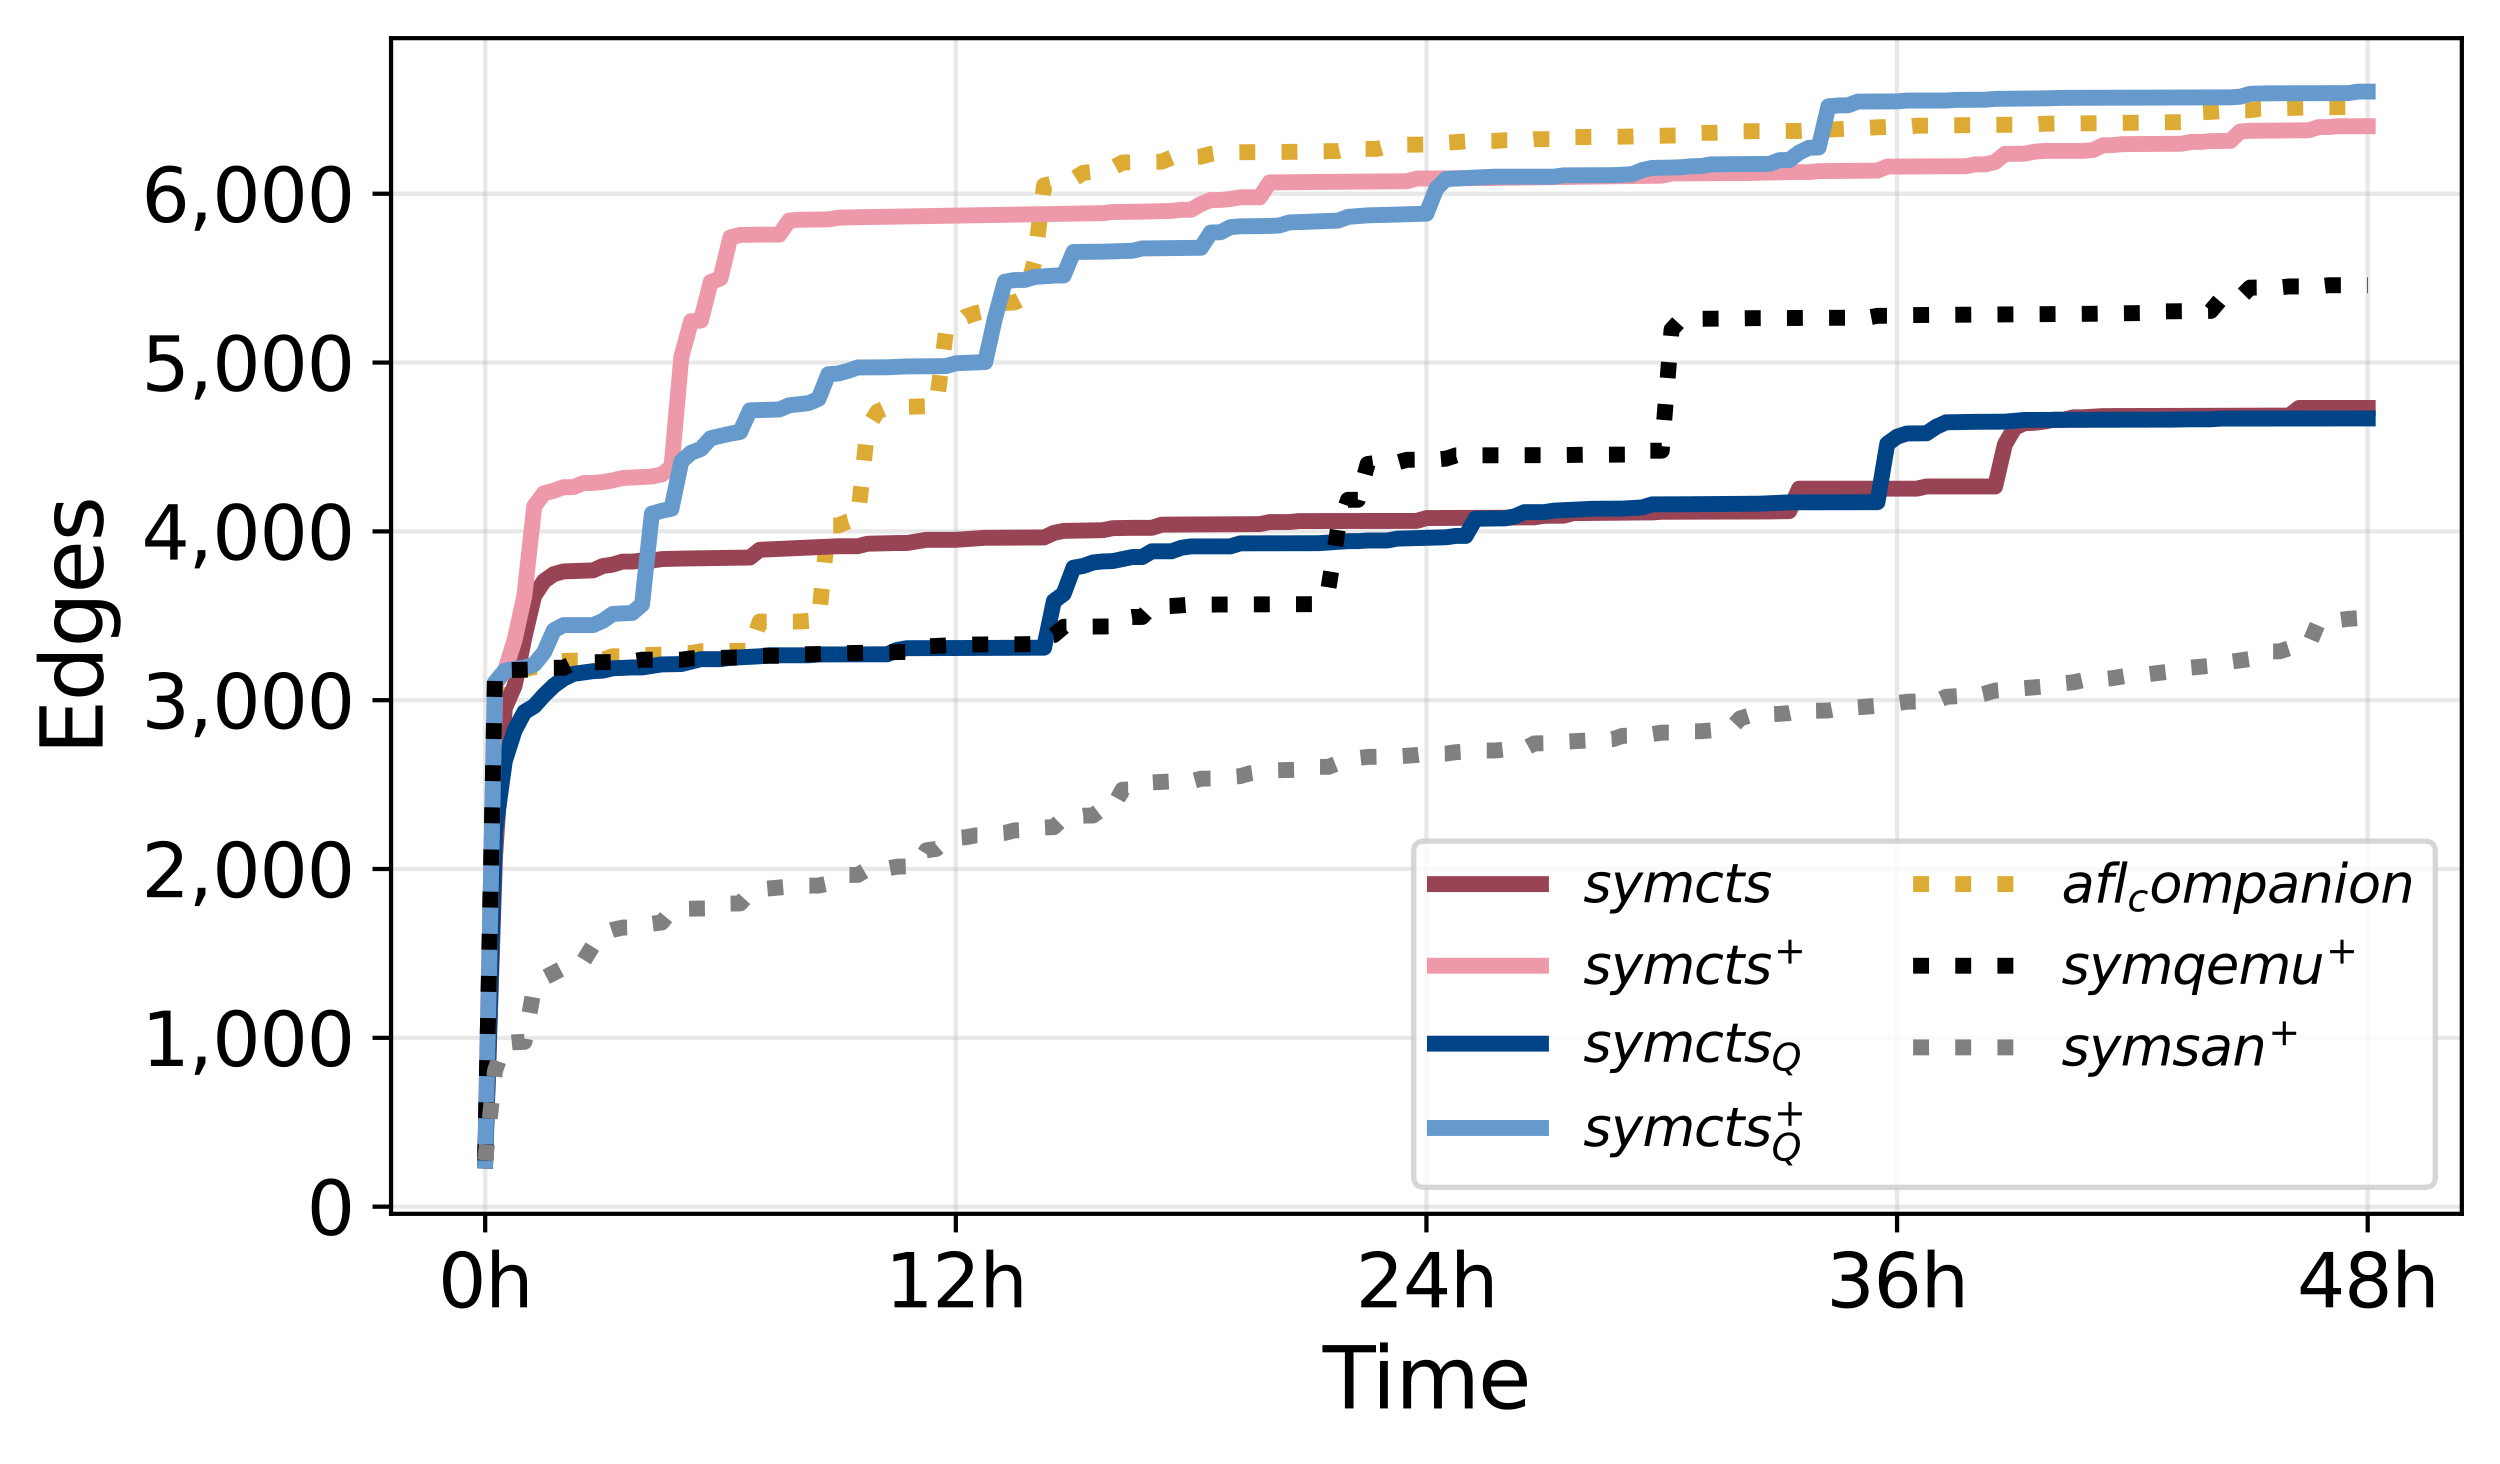 <?xml version="1.0" encoding="utf-8" standalone="no"?>
<!DOCTYPE svg PUBLIC "-//W3C//DTD SVG 1.1//EN"
  "http://www.w3.org/Graphics/SVG/1.1/DTD/svg11.dtd">
<svg xmlns:xlink="http://www.w3.org/1999/xlink" width="471.564pt" height="276.194pt" viewBox="0 0 471.564 276.194" xmlns="http://www.w3.org/2000/svg" version="1.1">
 <defs>
  <style type="text/css">*{stroke-linejoin: round; stroke-linecap: butt}</style>
 </defs>
 <g id="figure_1">
  <g id="patch_1">
   <path d="M 0 276.194 
L 471.564 276.194 
L 471.564 0 
L 0 0 
z
" style="fill: #ffffff"/>
  </g>
  <g id="axes_1">
   <g id="patch_2">
    <path d="M 73.764 228.96 
L 464.364 228.96 
L 464.364 7.2 
L 73.764 7.2 
z
" style="fill: #ffffff"/>
   </g>
   <g id="matplotlib.axis_1">
    <g id="xtick_1">
     <g id="line2d_1">
      <path d="M 91.519 228.96 
L 91.519 7.2 
" clip-path="url(#p9f778a4963)" style="fill: none; stroke: #b0b0b0; stroke-opacity: 0.3; stroke-width: 0.8; stroke-linecap: square"/>
     </g>
     <g id="line2d_2">
      <defs>
       <path id="ma7016dbc44" d="M 0 0 
L 0 3.5 
" style="stroke: #000000; stroke-width: 0.8"/>
      </defs>
      <g>
       <use xlink:href="#ma7016dbc44" x="91.519" y="228.96" style="stroke: #000000; stroke-width: 0.8"/>
      </g>
     </g>
     <g id="text_1">
      <!-- 0h -->
      <g transform="translate(82.629 246.598) scale(0.14 -0.14)">
       <defs>
        <path id="DejaVuSans-30" d="M 2034 4250 
Q 1547 4250 1301 3770 
Q 1056 3291 1056 2328 
Q 1056 1369 1301 889 
Q 1547 409 2034 409 
Q 2525 409 2770 889 
Q 3016 1369 3016 2328 
Q 3016 3291 2770 3770 
Q 2525 4250 2034 4250 
z
M 2034 4750 
Q 2819 4750 3233 4129 
Q 3647 3509 3647 2328 
Q 3647 1150 3233 529 
Q 2819 -91 2034 -91 
Q 1250 -91 836 529 
Q 422 1150 422 2328 
Q 422 3509 836 4129 
Q 1250 4750 2034 4750 
z
" transform="scale(0.016)"/>
        <path id="DejaVuSans-68" d="M 3513 2113 
L 3513 0 
L 2938 0 
L 2938 2094 
Q 2938 2591 2744 2837 
Q 2550 3084 2163 3084 
Q 1697 3084 1428 2787 
Q 1159 2491 1159 1978 
L 1159 0 
L 581 0 
L 581 4863 
L 1159 4863 
L 1159 2956 
Q 1366 3272 1645 3428 
Q 1925 3584 2291 3584 
Q 2894 3584 3203 3211 
Q 3513 2838 3513 2113 
z
" transform="scale(0.016)"/>
       </defs>
       <use xlink:href="#DejaVuSans-30"/>
       <use xlink:href="#DejaVuSans-68" x="63.623"/>
      </g>
     </g>
    </g>
    <g id="xtick_2">
     <g id="line2d_3">
      <path d="M 180.292 228.96 
L 180.292 7.2 
" clip-path="url(#p9f778a4963)" style="fill: none; stroke: #b0b0b0; stroke-opacity: 0.3; stroke-width: 0.8; stroke-linecap: square"/>
     </g>
     <g id="line2d_4">
      <g>
       <use xlink:href="#ma7016dbc44" x="180.292" y="228.96" style="stroke: #000000; stroke-width: 0.8"/>
      </g>
     </g>
     <g id="text_2">
      <!-- 12h -->
      <g transform="translate(166.948 246.598) scale(0.14 -0.14)">
       <defs>
        <path id="DejaVuSans-31" d="M 794 531 
L 1825 531 
L 1825 4091 
L 703 3866 
L 703 4441 
L 1819 4666 
L 2450 4666 
L 2450 531 
L 3481 531 
L 3481 0 
L 794 0 
L 794 531 
z
" transform="scale(0.016)"/>
        <path id="DejaVuSans-32" d="M 1228 531 
L 3431 531 
L 3431 0 
L 469 0 
L 469 531 
Q 828 903 1448 1529 
Q 2069 2156 2228 2338 
Q 2531 2678 2651 2914 
Q 2772 3150 2772 3378 
Q 2772 3750 2511 3984 
Q 2250 4219 1831 4219 
Q 1534 4219 1204 4116 
Q 875 4013 500 3803 
L 500 4441 
Q 881 4594 1212 4672 
Q 1544 4750 1819 4750 
Q 2544 4750 2975 4387 
Q 3406 4025 3406 3419 
Q 3406 3131 3298 2873 
Q 3191 2616 2906 2266 
Q 2828 2175 2409 1742 
Q 1991 1309 1228 531 
z
" transform="scale(0.016)"/>
       </defs>
       <use xlink:href="#DejaVuSans-31"/>
       <use xlink:href="#DejaVuSans-32" x="63.623"/>
       <use xlink:href="#DejaVuSans-68" x="127.246"/>
      </g>
     </g>
    </g>
    <g id="xtick_3">
     <g id="line2d_5">
      <path d="M 269.064 228.96 
L 269.064 7.2 
" clip-path="url(#p9f778a4963)" style="fill: none; stroke: #b0b0b0; stroke-opacity: 0.3; stroke-width: 0.8; stroke-linecap: square"/>
     </g>
     <g id="line2d_6">
      <g>
       <use xlink:href="#ma7016dbc44" x="269.064" y="228.96" style="stroke: #000000; stroke-width: 0.8"/>
      </g>
     </g>
     <g id="text_3">
      <!-- 24h -->
      <g transform="translate(255.721 246.598) scale(0.14 -0.14)">
       <defs>
        <path id="DejaVuSans-34" d="M 2419 4116 
L 825 1625 
L 2419 1625 
L 2419 4116 
z
M 2253 4666 
L 3047 4666 
L 3047 1625 
L 3713 1625 
L 3713 1100 
L 3047 1100 
L 3047 0 
L 2419 0 
L 2419 1100 
L 313 1100 
L 313 1709 
L 2253 4666 
z
" transform="scale(0.016)"/>
       </defs>
       <use xlink:href="#DejaVuSans-32"/>
       <use xlink:href="#DejaVuSans-34" x="63.623"/>
       <use xlink:href="#DejaVuSans-68" x="127.246"/>
      </g>
     </g>
    </g>
    <g id="xtick_4">
     <g id="line2d_7">
      <path d="M 357.837 228.96 
L 357.837 7.2 
" clip-path="url(#p9f778a4963)" style="fill: none; stroke: #b0b0b0; stroke-opacity: 0.3; stroke-width: 0.8; stroke-linecap: square"/>
     </g>
     <g id="line2d_8">
      <g>
       <use xlink:href="#ma7016dbc44" x="357.837" y="228.96" style="stroke: #000000; stroke-width: 0.8"/>
      </g>
     </g>
     <g id="text_4">
      <!-- 36h -->
      <g transform="translate(344.493 246.598) scale(0.14 -0.14)">
       <defs>
        <path id="DejaVuSans-33" d="M 2597 2516 
Q 3050 2419 3304 2112 
Q 3559 1806 3559 1356 
Q 3559 666 3084 287 
Q 2609 -91 1734 -91 
Q 1441 -91 1130 -33 
Q 819 25 488 141 
L 488 750 
Q 750 597 1062 519 
Q 1375 441 1716 441 
Q 2309 441 2620 675 
Q 2931 909 2931 1356 
Q 2931 1769 2642 2001 
Q 2353 2234 1838 2234 
L 1294 2234 
L 1294 2753 
L 1863 2753 
Q 2328 2753 2575 2939 
Q 2822 3125 2822 3475 
Q 2822 3834 2567 4026 
Q 2313 4219 1838 4219 
Q 1578 4219 1281 4162 
Q 984 4106 628 3988 
L 628 4550 
Q 988 4650 1302 4700 
Q 1616 4750 1894 4750 
Q 2613 4750 3031 4423 
Q 3450 4097 3450 3541 
Q 3450 3153 3228 2886 
Q 3006 2619 2597 2516 
z
" transform="scale(0.016)"/>
        <path id="DejaVuSans-36" d="M 2113 2584 
Q 1688 2584 1439 2293 
Q 1191 2003 1191 1497 
Q 1191 994 1439 701 
Q 1688 409 2113 409 
Q 2538 409 2786 701 
Q 3034 994 3034 1497 
Q 3034 2003 2786 2293 
Q 2538 2584 2113 2584 
z
M 3366 4563 
L 3366 3988 
Q 3128 4100 2886 4159 
Q 2644 4219 2406 4219 
Q 1781 4219 1451 3797 
Q 1122 3375 1075 2522 
Q 1259 2794 1537 2939 
Q 1816 3084 2150 3084 
Q 2853 3084 3261 2657 
Q 3669 2231 3669 1497 
Q 3669 778 3244 343 
Q 2819 -91 2113 -91 
Q 1303 -91 875 529 
Q 447 1150 447 2328 
Q 447 3434 972 4092 
Q 1497 4750 2381 4750 
Q 2619 4750 2861 4703 
Q 3103 4656 3366 4563 
z
" transform="scale(0.016)"/>
       </defs>
       <use xlink:href="#DejaVuSans-33"/>
       <use xlink:href="#DejaVuSans-36" x="63.623"/>
       <use xlink:href="#DejaVuSans-68" x="127.246"/>
      </g>
     </g>
    </g>
    <g id="xtick_5">
     <g id="line2d_9">
      <path d="M 446.61 228.96 
L 446.61 7.2 
" clip-path="url(#p9f778a4963)" style="fill: none; stroke: #b0b0b0; stroke-opacity: 0.3; stroke-width: 0.8; stroke-linecap: square"/>
     </g>
     <g id="line2d_10">
      <g>
       <use xlink:href="#ma7016dbc44" x="446.61" y="228.96" style="stroke: #000000; stroke-width: 0.8"/>
      </g>
     </g>
     <g id="text_5">
      <!-- 48h -->
      <g transform="translate(433.266 246.598) scale(0.14 -0.14)">
       <defs>
        <path id="DejaVuSans-38" d="M 2034 2216 
Q 1584 2216 1326 1975 
Q 1069 1734 1069 1313 
Q 1069 891 1326 650 
Q 1584 409 2034 409 
Q 2484 409 2743 651 
Q 3003 894 3003 1313 
Q 3003 1734 2745 1975 
Q 2488 2216 2034 2216 
z
M 1403 2484 
Q 997 2584 770 2862 
Q 544 3141 544 3541 
Q 544 4100 942 4425 
Q 1341 4750 2034 4750 
Q 2731 4750 3128 4425 
Q 3525 4100 3525 3541 
Q 3525 3141 3298 2862 
Q 3072 2584 2669 2484 
Q 3125 2378 3379 2068 
Q 3634 1759 3634 1313 
Q 3634 634 3220 271 
Q 2806 -91 2034 -91 
Q 1263 -91 848 271 
Q 434 634 434 1313 
Q 434 1759 690 2068 
Q 947 2378 1403 2484 
z
M 1172 3481 
Q 1172 3119 1398 2916 
Q 1625 2713 2034 2713 
Q 2441 2713 2670 2916 
Q 2900 3119 2900 3481 
Q 2900 3844 2670 4047 
Q 2441 4250 2034 4250 
Q 1625 4250 1398 4047 
Q 1172 3844 1172 3481 
z
" transform="scale(0.016)"/>
       </defs>
       <use xlink:href="#DejaVuSans-34"/>
       <use xlink:href="#DejaVuSans-38" x="63.623"/>
       <use xlink:href="#DejaVuSans-68" x="127.246"/>
      </g>
     </g>
    </g>
    <g id="text_6">
     <!-- Time -->
     <g transform="translate(249.491 265.667) scale(0.16 -0.16)">
      <defs>
       <path id="DejaVuSans-54" d="M -19 4666 
L 3928 4666 
L 3928 4134 
L 2272 4134 
L 2272 0 
L 1638 0 
L 1638 4134 
L -19 4134 
L -19 4666 
z
" transform="scale(0.016)"/>
       <path id="DejaVuSans-69" d="M 603 3500 
L 1178 3500 
L 1178 0 
L 603 0 
L 603 3500 
z
M 603 4863 
L 1178 4863 
L 1178 4134 
L 603 4134 
L 603 4863 
z
" transform="scale(0.016)"/>
       <path id="DejaVuSans-6d" d="M 3328 2828 
Q 3544 3216 3844 3400 
Q 4144 3584 4550 3584 
Q 5097 3584 5394 3201 
Q 5691 2819 5691 2113 
L 5691 0 
L 5113 0 
L 5113 2094 
Q 5113 2597 4934 2840 
Q 4756 3084 4391 3084 
Q 3944 3084 3684 2787 
Q 3425 2491 3425 1978 
L 3425 0 
L 2847 0 
L 2847 2094 
Q 2847 2600 2669 2842 
Q 2491 3084 2119 3084 
Q 1678 3084 1418 2786 
Q 1159 2488 1159 1978 
L 1159 0 
L 581 0 
L 581 3500 
L 1159 3500 
L 1159 2956 
Q 1356 3278 1631 3431 
Q 1906 3584 2284 3584 
Q 2666 3584 2933 3390 
Q 3200 3197 3328 2828 
z
" transform="scale(0.016)"/>
       <path id="DejaVuSans-65" d="M 3597 1894 
L 3597 1613 
L 953 1613 
Q 991 1019 1311 708 
Q 1631 397 2203 397 
Q 2534 397 2845 478 
Q 3156 559 3463 722 
L 3463 178 
Q 3153 47 2828 -22 
Q 2503 -91 2169 -91 
Q 1331 -91 842 396 
Q 353 884 353 1716 
Q 353 2575 817 3079 
Q 1281 3584 2069 3584 
Q 2775 3584 3186 3129 
Q 3597 2675 3597 1894 
z
M 3022 2063 
Q 3016 2534 2758 2815 
Q 2500 3097 2075 3097 
Q 1594 3097 1305 2825 
Q 1016 2553 972 2059 
L 3022 2063 
z
" transform="scale(0.016)"/>
      </defs>
      <use xlink:href="#DejaVuSans-54"/>
      <use xlink:href="#DejaVuSans-69" x="57.959"/>
      <use xlink:href="#DejaVuSans-6d" x="85.742"/>
      <use xlink:href="#DejaVuSans-65" x="183.154"/>
     </g>
    </g>
   </g>
   <g id="matplotlib.axis_2">
    <g id="ytick_1">
     <g id="line2d_11">
      <path d="M 73.764 227.605 
L 464.364 227.605 
" clip-path="url(#p9f778a4963)" style="fill: none; stroke: #b0b0b0; stroke-opacity: 0.3; stroke-width: 0.8; stroke-linecap: square"/>
     </g>
     <g id="line2d_12">
      <defs>
       <path id="mb69d804f7c" d="M 0 0 
L -3.5 0 
" style="stroke: #000000; stroke-width: 0.8"/>
      </defs>
      <g>
       <use xlink:href="#mb69d804f7c" x="73.764" y="227.605" style="stroke: #000000; stroke-width: 0.8"/>
      </g>
     </g>
     <g id="text_7">
      <!-- 0 -->
      <g transform="translate(57.857 232.924) scale(0.14 -0.14)">
       <use xlink:href="#DejaVuSans-30"/>
      </g>
     </g>
    </g>
    <g id="ytick_2">
     <g id="line2d_13">
      <path d="M 73.764 195.762 
L 464.364 195.762 
" clip-path="url(#p9f778a4963)" style="fill: none; stroke: #b0b0b0; stroke-opacity: 0.3; stroke-width: 0.8; stroke-linecap: square"/>
     </g>
     <g id="line2d_14">
      <g>
       <use xlink:href="#mb69d804f7c" x="73.764" y="195.762" style="stroke: #000000; stroke-width: 0.8"/>
      </g>
     </g>
     <g id="text_8">
      <!-- 1,000 -->
      <g transform="translate(26.685 201.081) scale(0.14 -0.14)">
       <defs>
        <path id="DejaVuSans-2c" d="M 750 794 
L 1409 794 
L 1409 256 
L 897 -744 
L 494 -744 
L 750 256 
L 750 794 
z
" transform="scale(0.016)"/>
       </defs>
       <use xlink:href="#DejaVuSans-31"/>
       <use xlink:href="#DejaVuSans-2c" x="63.623"/>
       <use xlink:href="#DejaVuSans-30" x="95.41"/>
       <use xlink:href="#DejaVuSans-30" x="159.033"/>
       <use xlink:href="#DejaVuSans-30" x="222.656"/>
      </g>
     </g>
    </g>
    <g id="ytick_3">
     <g id="line2d_15">
      <path d="M 73.764 163.918 
L 464.364 163.918 
" clip-path="url(#p9f778a4963)" style="fill: none; stroke: #b0b0b0; stroke-opacity: 0.3; stroke-width: 0.8; stroke-linecap: square"/>
     </g>
     <g id="line2d_16">
      <g>
       <use xlink:href="#mb69d804f7c" x="73.764" y="163.918" style="stroke: #000000; stroke-width: 0.8"/>
      </g>
     </g>
     <g id="text_9">
      <!-- 2,000 -->
      <g transform="translate(26.685 169.237) scale(0.14 -0.14)">
       <use xlink:href="#DejaVuSans-32"/>
       <use xlink:href="#DejaVuSans-2c" x="63.623"/>
       <use xlink:href="#DejaVuSans-30" x="95.41"/>
       <use xlink:href="#DejaVuSans-30" x="159.033"/>
       <use xlink:href="#DejaVuSans-30" x="222.656"/>
      </g>
     </g>
    </g>
    <g id="ytick_4">
     <g id="line2d_17">
      <path d="M 73.764 132.075 
L 464.364 132.075 
" clip-path="url(#p9f778a4963)" style="fill: none; stroke: #b0b0b0; stroke-opacity: 0.3; stroke-width: 0.8; stroke-linecap: square"/>
     </g>
     <g id="line2d_18">
      <g>
       <use xlink:href="#mb69d804f7c" x="73.764" y="132.075" style="stroke: #000000; stroke-width: 0.8"/>
      </g>
     </g>
     <g id="text_10">
      <!-- 3,000 -->
      <g transform="translate(26.685 137.394) scale(0.14 -0.14)">
       <use xlink:href="#DejaVuSans-33"/>
       <use xlink:href="#DejaVuSans-2c" x="63.623"/>
       <use xlink:href="#DejaVuSans-30" x="95.41"/>
       <use xlink:href="#DejaVuSans-30" x="159.033"/>
       <use xlink:href="#DejaVuSans-30" x="222.656"/>
      </g>
     </g>
    </g>
    <g id="ytick_5">
     <g id="line2d_19">
      <path d="M 73.764 100.232 
L 464.364 100.232 
" clip-path="url(#p9f778a4963)" style="fill: none; stroke: #b0b0b0; stroke-opacity: 0.3; stroke-width: 0.8; stroke-linecap: square"/>
     </g>
     <g id="line2d_20">
      <g>
       <use xlink:href="#mb69d804f7c" x="73.764" y="100.232" style="stroke: #000000; stroke-width: 0.8"/>
      </g>
     </g>
     <g id="text_11">
      <!-- 4,000 -->
      <g transform="translate(26.685 105.551) scale(0.14 -0.14)">
       <use xlink:href="#DejaVuSans-34"/>
       <use xlink:href="#DejaVuSans-2c" x="63.623"/>
       <use xlink:href="#DejaVuSans-30" x="95.41"/>
       <use xlink:href="#DejaVuSans-30" x="159.033"/>
       <use xlink:href="#DejaVuSans-30" x="222.656"/>
      </g>
     </g>
    </g>
    <g id="ytick_6">
     <g id="line2d_21">
      <path d="M 73.764 68.389 
L 464.364 68.389 
" clip-path="url(#p9f778a4963)" style="fill: none; stroke: #b0b0b0; stroke-opacity: 0.3; stroke-width: 0.8; stroke-linecap: square"/>
     </g>
     <g id="line2d_22">
      <g>
       <use xlink:href="#mb69d804f7c" x="73.764" y="68.389" style="stroke: #000000; stroke-width: 0.8"/>
      </g>
     </g>
     <g id="text_12">
      <!-- 5,000 -->
      <g transform="translate(26.685 73.707) scale(0.14 -0.14)">
       <defs>
        <path id="DejaVuSans-35" d="M 691 4666 
L 3169 4666 
L 3169 4134 
L 1269 4134 
L 1269 2991 
Q 1406 3038 1543 3061 
Q 1681 3084 1819 3084 
Q 2600 3084 3056 2656 
Q 3513 2228 3513 1497 
Q 3513 744 3044 326 
Q 2575 -91 1722 -91 
Q 1428 -91 1123 -41 
Q 819 9 494 109 
L 494 744 
Q 775 591 1075 516 
Q 1375 441 1709 441 
Q 2250 441 2565 725 
Q 2881 1009 2881 1497 
Q 2881 1984 2565 2268 
Q 2250 2553 1709 2553 
Q 1456 2553 1204 2497 
Q 953 2441 691 2322 
L 691 4666 
z
" transform="scale(0.016)"/>
       </defs>
       <use xlink:href="#DejaVuSans-35"/>
       <use xlink:href="#DejaVuSans-2c" x="63.623"/>
       <use xlink:href="#DejaVuSans-30" x="95.41"/>
       <use xlink:href="#DejaVuSans-30" x="159.033"/>
       <use xlink:href="#DejaVuSans-30" x="222.656"/>
      </g>
     </g>
    </g>
    <g id="ytick_7">
     <g id="line2d_23">
      <path d="M 73.764 36.545 
L 464.364 36.545 
" clip-path="url(#p9f778a4963)" style="fill: none; stroke: #b0b0b0; stroke-opacity: 0.3; stroke-width: 0.8; stroke-linecap: square"/>
     </g>
     <g id="line2d_24">
      <g>
       <use xlink:href="#mb69d804f7c" x="73.764" y="36.545" style="stroke: #000000; stroke-width: 0.8"/>
      </g>
     </g>
     <g id="text_13">
      <!-- 6,000 -->
      <g transform="translate(26.685 41.864) scale(0.14 -0.14)">
       <use xlink:href="#DejaVuSans-36"/>
       <use xlink:href="#DejaVuSans-2c" x="63.623"/>
       <use xlink:href="#DejaVuSans-30" x="95.41"/>
       <use xlink:href="#DejaVuSans-30" x="159.033"/>
       <use xlink:href="#DejaVuSans-30" x="222.656"/>
      </g>
     </g>
    </g>
    <g id="text_14">
     <!-- Edges -->
     <g transform="translate(19.358 142.382) rotate(-90) scale(0.16 -0.16)">
      <defs>
       <path id="DejaVuSans-45" d="M 628 4666 
L 3578 4666 
L 3578 4134 
L 1259 4134 
L 1259 2753 
L 3481 2753 
L 3481 2222 
L 1259 2222 
L 1259 531 
L 3634 531 
L 3634 0 
L 628 0 
L 628 4666 
z
" transform="scale(0.016)"/>
       <path id="DejaVuSans-64" d="M 2906 2969 
L 2906 4863 
L 3481 4863 
L 3481 0 
L 2906 0 
L 2906 525 
Q 2725 213 2448 61 
Q 2172 -91 1784 -91 
Q 1150 -91 751 415 
Q 353 922 353 1747 
Q 353 2572 751 3078 
Q 1150 3584 1784 3584 
Q 2172 3584 2448 3432 
Q 2725 3281 2906 2969 
z
M 947 1747 
Q 947 1113 1208 752 
Q 1469 391 1925 391 
Q 2381 391 2643 752 
Q 2906 1113 2906 1747 
Q 2906 2381 2643 2742 
Q 2381 3103 1925 3103 
Q 1469 3103 1208 2742 
Q 947 2381 947 1747 
z
" transform="scale(0.016)"/>
       <path id="DejaVuSans-67" d="M 2906 1791 
Q 2906 2416 2648 2759 
Q 2391 3103 1925 3103 
Q 1463 3103 1205 2759 
Q 947 2416 947 1791 
Q 947 1169 1205 825 
Q 1463 481 1925 481 
Q 2391 481 2648 825 
Q 2906 1169 2906 1791 
z
M 3481 434 
Q 3481 -459 3084 -895 
Q 2688 -1331 1869 -1331 
Q 1566 -1331 1297 -1286 
Q 1028 -1241 775 -1147 
L 775 -588 
Q 1028 -725 1275 -790 
Q 1522 -856 1778 -856 
Q 2344 -856 2625 -561 
Q 2906 -266 2906 331 
L 2906 616 
Q 2728 306 2450 153 
Q 2172 0 1784 0 
Q 1141 0 747 490 
Q 353 981 353 1791 
Q 353 2603 747 3093 
Q 1141 3584 1784 3584 
Q 2172 3584 2450 3431 
Q 2728 3278 2906 2969 
L 2906 3500 
L 3481 3500 
L 3481 434 
z
" transform="scale(0.016)"/>
       <path id="DejaVuSans-73" d="M 2834 3397 
L 2834 2853 
Q 2591 2978 2328 3040 
Q 2066 3103 1784 3103 
Q 1356 3103 1142 2972 
Q 928 2841 928 2578 
Q 928 2378 1081 2264 
Q 1234 2150 1697 2047 
L 1894 2003 
Q 2506 1872 2764 1633 
Q 3022 1394 3022 966 
Q 3022 478 2636 193 
Q 2250 -91 1575 -91 
Q 1294 -91 989 -36 
Q 684 19 347 128 
L 347 722 
Q 666 556 975 473 
Q 1284 391 1588 391 
Q 1994 391 2212 530 
Q 2431 669 2431 922 
Q 2431 1156 2273 1281 
Q 2116 1406 1581 1522 
L 1381 1569 
Q 847 1681 609 1914 
Q 372 2147 372 2553 
Q 372 3047 722 3315 
Q 1072 3584 1716 3584 
Q 2034 3584 2315 3537 
Q 2597 3491 2834 3397 
z
" transform="scale(0.016)"/>
      </defs>
      <use xlink:href="#DejaVuSans-45"/>
      <use xlink:href="#DejaVuSans-64" x="63.184"/>
      <use xlink:href="#DejaVuSans-67" x="126.66"/>
      <use xlink:href="#DejaVuSans-65" x="190.137"/>
      <use xlink:href="#DejaVuSans-73" x="251.66"/>
     </g>
    </g>
   </g>
   <g id="line2d_25">
    <path d="M 91.519 218.88 
L 93.368 131.12 
L 95.218 130.356 
L 97.067 126.471 
L 98.917 126.28 
L 100.766 125.802 
L 102.616 125.77 
L 104.465 124.719 
L 111.863 124.528 
L 113.712 124.433 
L 115.562 123.796 
L 119.26 123.764 
L 121.11 123.573 
L 124.809 123.477 
L 128.508 123.191 
L 130.357 123.191 
L 132.206 122.841 
L 141.454 122.745 
L 143.303 117.236 
L 150.701 117.236 
L 152.55 117.109 
L 154.4 117.109 
L 156.249 99.117 
L 158.098 99.117 
L 159.948 98.353 
L 161.797 97.844 
L 163.647 80.648 
L 165.496 77.655 
L 167.346 76.827 
L 171.044 76.731 
L 176.593 76.572 
L 178.442 62.498 
L 180.292 61.319 
L 182.141 59.727 
L 183.991 59.09 
L 185.84 58.676 
L 187.689 57.243 
L 191.388 57.052 
L 193.238 56.097 
L 195.087 49.537 
L 196.937 34.985 
L 198.786 34.571 
L 200.635 34.412 
L 202.485 33.743 
L 204.334 32.597 
L 206.184 32.406 
L 208.033 31.769 
L 209.883 31.673 
L 211.732 30.654 
L 219.13 30.495 
L 220.979 29.731 
L 222.829 29.731 
L 226.527 29.54 
L 228.377 29.03 
L 230.226 28.744 
L 243.172 28.648 
L 252.419 28.489 
L 254.269 28.107 
L 259.817 28.075 
L 261.667 27.565 
L 263.516 27.311 
L 270.914 27.247 
L 272.763 26.929 
L 276.462 26.674 
L 282.01 26.578 
L 283.86 26.451 
L 287.559 26.451 
L 289.408 26.26 
L 293.107 26.228 
L 294.956 25.878 
L 306.053 25.782 
L 317.15 25.527 
L 318.999 25.113 
L 324.547 25.018 
L 326.397 25.018 
L 328.246 24.763 
L 339.343 24.699 
L 355.988 23.935 
L 359.687 23.903 
L 361.536 23.712 
L 376.331 23.553 
L 383.729 23.489 
L 385.579 23.33 
L 396.675 23.235 
L 413.32 23.012 
L 415.169 21.197 
L 422.567 20.783 
L 424.417 20.783 
L 426.266 20.528 
L 437.363 20.21 
L 446.61 20.178 
L 446.61 20.178 
" clip-path="url(#p9f778a4963)" style="fill: none; stroke-dasharray: 3,4.95; stroke-dashoffset: 0; stroke: #ddaa33; stroke-width: 3"/>
   </g>
   <g id="line2d_26">
    <path d="M 91.519 218.88 
L 93.368 161.721 
L 95.218 133.604 
L 97.067 129.368 
L 98.917 120.198 
L 100.766 112.364 
L 102.616 109.594 
L 104.465 108.288 
L 106.314 107.779 
L 111.863 107.588 
L 113.712 106.76 
L 115.562 106.505 
L 117.411 105.932 
L 119.26 105.932 
L 121.11 105.741 
L 122.959 105.741 
L 124.809 105.454 
L 128.508 105.359 
L 141.454 105.168 
L 143.303 103.703 
L 158.098 103.034 
L 161.797 103.034 
L 163.647 102.556 
L 169.195 102.429 
L 171.044 102.429 
L 174.743 101.824 
L 180.292 101.824 
L 185.84 101.442 
L 196.937 101.378 
L 198.786 100.518 
L 200.635 100.136 
L 204.334 100.073 
L 208.033 100.009 
L 209.883 99.627 
L 213.581 99.563 
L 217.28 99.563 
L 219.13 98.958 
L 237.624 98.863 
L 239.473 98.48 
L 243.172 98.48 
L 245.022 98.289 
L 267.215 98.258 
L 269.064 97.716 
L 283.86 97.653 
L 287.559 97.589 
L 289.408 97.589 
L 291.258 97.302 
L 294.956 97.27 
L 296.806 96.793 
L 309.752 96.665 
L 311.601 96.665 
L 313.451 96.538 
L 333.794 96.474 
L 337.493 96.411 
L 339.343 92.175 
L 361.536 92.175 
L 363.385 91.762 
L 376.331 91.762 
L 378.181 83.801 
L 380.03 80.68 
L 381.88 79.82 
L 383.729 79.757 
L 385.579 79.534 
L 387.428 79.152 
L 389.277 79.152 
L 391.127 78.706 
L 392.976 78.706 
L 396.675 78.483 
L 431.814 78.387 
L 433.664 76.954 
L 446.61 76.954 
L 446.61 76.954 
" clip-path="url(#p9f778a4963)" style="fill: none; stroke: #994455; stroke-width: 3; stroke-linecap: square"/>
   </g>
   <g id="line2d_27">
    <path d="M 91.519 218.88 
L 93.368 129.114 
L 95.218 126.63 
L 97.067 120.739 
L 98.917 112.332 
L 100.766 95.487 
L 102.616 93.035 
L 104.465 92.558 
L 106.314 91.889 
L 108.164 91.889 
L 110.013 91.125 
L 111.863 91.093 
L 113.712 90.934 
L 115.562 90.615 
L 117.411 90.169 
L 122.959 89.883 
L 124.809 89.501 
L 126.658 88.068 
L 128.508 67.37 
L 130.357 60.587 
L 132.206 60.46 
L 134.056 53.199 
L 135.905 52.499 
L 137.755 44.793 
L 139.604 44.315 
L 143.303 44.251 
L 147.002 44.251 
L 148.851 41.608 
L 150.701 41.449 
L 156.249 41.385 
L 158.098 41.067 
L 161.797 40.971 
L 208.033 40.207 
L 209.883 39.984 
L 215.431 39.921 
L 219.13 39.825 
L 220.979 39.793 
L 222.829 39.57 
L 224.678 39.57 
L 226.527 38.488 
L 228.377 37.723 
L 230.226 37.723 
L 232.076 37.532 
L 233.925 37.214 
L 237.624 37.214 
L 239.473 34.412 
L 252.419 34.284 
L 265.366 34.189 
L 267.215 33.679 
L 280.161 33.584 
L 306.053 33.233 
L 313.451 33.138 
L 315.3 32.724 
L 330.096 32.628 
L 333.794 32.533 
L 337.493 32.469 
L 341.192 32.469 
L 343.042 32.278 
L 354.138 32.183 
L 355.988 31.418 
L 370.783 31.355 
L 372.633 31.004 
L 374.482 31.004 
L 376.331 30.559 
L 378.181 29.03 
L 381.88 28.998 
L 383.729 28.616 
L 385.579 28.457 
L 392.976 28.457 
L 394.826 28.298 
L 396.675 27.406 
L 398.525 27.374 
L 400.374 27.183 
L 411.471 27.12 
L 413.32 26.769 
L 415.169 26.769 
L 417.019 26.61 
L 420.718 26.578 
L 422.567 24.795 
L 424.417 24.668 
L 435.513 24.572 
L 437.363 23.967 
L 439.212 23.967 
L 441.062 23.808 
L 446.61 23.808 
L 446.61 23.808 
" clip-path="url(#p9f778a4963)" style="fill: none; stroke: #ee99aa; stroke-width: 3; stroke-linecap: square"/>
   </g>
   <g id="line2d_28">
    <path d="M 91.519 218.88 
L 93.368 156.913 
L 95.218 143.571 
L 97.067 137.775 
L 98.917 134.304 
L 100.766 133.19 
L 102.616 131.12 
L 104.465 129.337 
L 106.314 127.999 
L 108.164 127.108 
L 111.863 126.598 
L 113.712 126.503 
L 115.562 126.057 
L 119.26 125.898 
L 121.11 125.898 
L 124.809 125.324 
L 128.508 125.261 
L 132.206 124.337 
L 135.905 124.337 
L 137.755 124.082 
L 143.303 123.796 
L 145.152 123.605 
L 152.55 123.605 
L 154.4 123.446 
L 167.346 123.414 
L 169.195 122.586 
L 171.044 122.267 
L 196.937 122.172 
L 198.786 113.383 
L 200.635 112.014 
L 202.485 107.078 
L 204.334 106.76 
L 206.184 106.091 
L 208.033 105.9 
L 209.883 105.836 
L 213.581 105.072 
L 215.431 105.072 
L 217.28 103.989 
L 220.979 103.989 
L 222.829 103.321 
L 224.678 103.066 
L 232.076 103.066 
L 233.925 102.493 
L 248.721 102.461 
L 254.269 102.079 
L 256.118 102.079 
L 257.968 101.951 
L 261.667 101.951 
L 263.516 101.601 
L 272.763 101.346 
L 274.613 101.092 
L 276.462 101.092 
L 278.312 97.844 
L 283.86 97.78 
L 285.709 97.398 
L 287.559 96.602 
L 291.258 96.602 
L 293.107 96.315 
L 300.505 95.965 
L 306.053 95.933 
L 309.752 95.71 
L 311.601 95.137 
L 318.999 95.105 
L 331.945 95.01 
L 337.493 94.755 
L 354.138 94.723 
L 355.988 83.705 
L 357.837 82.368 
L 359.687 81.763 
L 363.385 81.731 
L 365.235 80.489 
L 367.084 79.661 
L 372.633 79.566 
L 378.181 79.534 
L 381.88 79.215 
L 409.621 79.152 
L 413.32 79.088 
L 417.019 79.088 
L 418.868 78.96 
L 446.61 78.929 
L 446.61 78.929 
" clip-path="url(#p9f778a4963)" style="fill: none; stroke: #004488; stroke-width: 3; stroke-linecap: square"/>
   </g>
   <g id="line2d_29">
    <path d="M 91.519 218.88 
L 93.368 128.732 
L 95.218 126.534 
L 97.067 126.152 
L 98.917 125.929 
L 100.766 125.324 
L 102.616 123.063 
L 104.465 118.892 
L 106.314 117.905 
L 111.863 117.905 
L 113.712 117.109 
L 115.562 115.803 
L 119.26 115.612 
L 121.11 114.02 
L 122.959 96.888 
L 124.809 96.347 
L 126.658 95.965 
L 128.508 87.049 
L 130.357 85.393 
L 132.206 84.692 
L 134.056 82.654 
L 137.755 81.795 
L 139.604 81.476 
L 141.454 77.4 
L 147.002 77.241 
L 148.851 76.445 
L 152.55 76.031 
L 154.4 75.235 
L 156.249 70.586 
L 158.098 70.458 
L 159.948 69.949 
L 161.797 69.312 
L 167.346 69.28 
L 171.044 69.121 
L 178.442 69.057 
L 180.292 68.516 
L 185.84 68.293 
L 187.689 59.95 
L 189.539 53.136 
L 191.388 52.817 
L 193.238 52.817 
L 195.087 52.244 
L 198.786 51.989 
L 200.635 51.957 
L 202.485 47.531 
L 208.033 47.467 
L 213.581 47.308 
L 215.431 46.862 
L 226.527 46.735 
L 228.377 43.869 
L 230.226 43.805 
L 232.076 42.85 
L 233.925 42.691 
L 239.473 42.627 
L 241.323 42.532 
L 243.172 41.959 
L 252.419 41.608 
L 254.269 40.908 
L 257.968 40.621 
L 261.667 40.526 
L 269.064 40.303 
L 270.914 35.59 
L 272.763 33.775 
L 278.312 33.488 
L 282.01 33.329 
L 293.107 33.329 
L 294.956 33.074 
L 304.204 33.042 
L 307.902 32.851 
L 309.752 32.087 
L 311.601 31.673 
L 315.3 31.609 
L 317.15 31.546 
L 318.999 31.355 
L 320.848 31.323 
L 322.698 31.004 
L 333.794 30.909 
L 335.644 30.208 
L 337.493 30.177 
L 339.343 28.775 
L 341.192 27.884 
L 343.042 27.82 
L 344.891 20.05 
L 346.741 19.891 
L 348.59 19.859 
L 350.439 19.159 
L 357.837 19.127 
L 359.687 18.968 
L 367.084 18.968 
L 368.934 18.84 
L 374.482 18.808 
L 376.331 18.649 
L 385.579 18.554 
L 389.277 18.458 
L 420.718 18.363 
L 422.567 18.235 
L 424.417 17.694 
L 428.116 17.598 
L 442.911 17.567 
L 444.76 17.28 
L 446.61 17.28 
L 446.61 17.28 
" clip-path="url(#p9f778a4963)" style="fill: none; stroke: #6699cc; stroke-width: 3; stroke-linecap: square"/>
   </g>
   <g id="line2d_30">
    <path d="M 91.519 218.88 
L 93.368 126.694 
L 95.218 126.407 
L 102.616 126.248 
L 104.465 125.961 
L 106.314 125.961 
L 108.164 125.038 
L 110.013 125.038 
L 111.863 124.91 
L 115.562 124.879 
L 117.411 124.751 
L 119.26 124.751 
L 121.11 124.433 
L 128.508 124.433 
L 130.357 124.178 
L 139.604 124.019 
L 141.454 123.7 
L 147.002 123.7 
L 148.851 123.446 
L 156.249 123.35 
L 159.948 123.191 
L 171.044 122.968 
L 172.894 122.013 
L 180.292 121.662 
L 183.991 121.567 
L 191.388 121.535 
L 195.087 121.471 
L 196.937 119.911 
L 198.786 119.784 
L 200.635 118.223 
L 209.883 118.16 
L 211.732 116.663 
L 213.581 116.376 
L 215.431 116.376 
L 217.28 114.434 
L 220.979 114.307 
L 224.678 114.052 
L 248.721 113.956 
L 250.57 111.027 
L 252.419 99.531 
L 254.269 94.277 
L 256.118 94.277 
L 257.968 87.526 
L 259.817 87.272 
L 263.516 87.24 
L 265.366 86.73 
L 270.914 86.667 
L 272.763 86.507 
L 274.613 85.902 
L 294.956 85.839 
L 298.655 85.775 
L 307.902 85.743 
L 309.752 85.011 
L 313.451 85.011 
L 315.3 62.179 
L 317.15 60.173 
L 326.397 60.077 
L 330.096 60.014 
L 352.289 59.918 
L 354.138 59.568 
L 357.837 59.568 
L 359.687 59.441 
L 372.633 59.345 
L 381.88 59.281 
L 394.826 59.186 
L 400.374 59.09 
L 405.922 59.027 
L 407.772 58.74 
L 417.019 58.644 
L 418.868 56.479 
L 420.718 56.352 
L 422.567 56.097 
L 424.417 54.25 
L 429.965 54.218 
L 431.814 54.027 
L 437.363 54.027 
L 439.212 53.804 
L 446.61 53.804 
L 446.61 53.804 
" clip-path="url(#p9f778a4963)" style="fill: none; stroke-dasharray: 3,4.95; stroke-dashoffset: 0; stroke: #000000; stroke-width: 3"/>
   </g>
   <g id="line2d_31">
    <path d="M 91.519 218.88 
L 93.368 201.971 
L 95.218 196.781 
L 97.067 196.59 
L 98.917 196.526 
L 100.766 186.145 
L 102.616 184.457 
L 106.314 182.547 
L 108.164 182.388 
L 110.013 181.337 
L 111.863 178.343 
L 113.712 176.019 
L 115.562 175.382 
L 117.411 174.968 
L 121.11 174.904 
L 122.959 174.236 
L 124.809 174.013 
L 126.658 171.752 
L 128.508 171.433 
L 134.056 171.338 
L 135.905 170.988 
L 137.755 170.446 
L 139.604 170.414 
L 141.454 168.377 
L 143.303 167.74 
L 150.701 167.071 
L 154.4 167.039 
L 156.249 166.657 
L 158.098 165.67 
L 159.948 165.033 
L 161.797 165.033 
L 163.647 163.95 
L 165.496 163.823 
L 167.346 163.823 
L 169.195 163.473 
L 172.894 163.377 
L 174.743 160.384 
L 176.593 160.129 
L 178.442 158.537 
L 180.292 158.059 
L 182.141 157.932 
L 183.991 157.582 
L 185.84 157.582 
L 187.689 157.231 
L 189.539 157.104 
L 191.388 156.626 
L 193.238 156.563 
L 195.087 156.149 
L 198.786 156.021 
L 200.635 154.238 
L 202.485 154.143 
L 204.334 153.856 
L 206.184 153.824 
L 208.033 152.423 
L 209.883 152.327 
L 211.732 148.952 
L 213.581 148.92 
L 215.431 147.901 
L 217.28 147.583 
L 220.979 147.392 
L 224.678 147.392 
L 226.527 146.882 
L 230.226 146.819 
L 232.076 146.532 
L 233.925 146.405 
L 235.775 145.863 
L 239.473 145.322 
L 245.022 145.195 
L 246.871 144.781 
L 248.721 144.653 
L 250.57 144.653 
L 254.269 143.188 
L 257.968 142.774 
L 263.516 142.679 
L 267.215 142.424 
L 269.064 142.201 
L 272.763 142.138 
L 274.613 141.883 
L 280.161 141.564 
L 282.01 141.564 
L 283.86 141.373 
L 287.559 141.246 
L 289.408 140.227 
L 293.107 140.163 
L 294.956 139.909 
L 304.204 139.431 
L 306.053 138.794 
L 309.752 138.762 
L 313.451 138.189 
L 315.3 138.189 
L 318.999 137.934 
L 320.848 137.934 
L 324.547 137.616 
L 326.397 137.488 
L 328.246 135.514 
L 330.096 134.941 
L 331.945 134.782 
L 335.644 134.654 
L 337.493 134.495 
L 339.343 134.113 
L 344.891 134.018 
L 346.741 133.667 
L 348.59 133.635 
L 350.439 133.413 
L 354.138 133.126 
L 359.687 132.362 
L 365.235 132.266 
L 367.084 131.438 
L 370.783 131.215 
L 372.633 131.215 
L 374.482 130.801 
L 376.331 130.26 
L 387.428 129.337 
L 389.277 128.859 
L 391.127 128.7 
L 392.976 128.286 
L 394.826 128.286 
L 398.525 127.904 
L 402.223 127.299 
L 404.073 127.299 
L 409.621 126.63 
L 411.471 126.089 
L 417.019 125.579 
L 418.868 125.101 
L 426.266 124.019 
L 428.116 122.872 
L 429.965 122.872 
L 431.814 122.267 
L 433.664 122.044 
L 435.513 121.631 
L 437.363 117.268 
L 439.212 117.013 
L 441.062 116.981 
L 442.911 116.727 
L 444.76 116.599 
L 446.61 115.835 
L 446.61 115.835 
" clip-path="url(#p9f778a4963)" style="fill: none; stroke-dasharray: 3,4.95; stroke-dashoffset: 0; stroke: #808080; stroke-width: 3"/>
   </g>
   <g id="patch_3">
    <path d="M 73.764 228.96 
L 73.764 7.2 
" style="fill: none; stroke: #000000; stroke-width: 0.8; stroke-linejoin: miter; stroke-linecap: square"/>
   </g>
   <g id="patch_4">
    <path d="M 464.364 228.96 
L 464.364 7.2 
" style="fill: none; stroke: #000000; stroke-width: 0.8; stroke-linejoin: miter; stroke-linecap: square"/>
   </g>
   <g id="patch_5">
    <path d="M 73.764 228.96 
L 464.364 228.96 
" style="fill: none; stroke: #000000; stroke-width: 0.8; stroke-linejoin: miter; stroke-linecap: square"/>
   </g>
   <g id="patch_6">
    <path d="M 73.764 7.2 
L 464.364 7.2 
" style="fill: none; stroke: #000000; stroke-width: 0.8; stroke-linejoin: miter; stroke-linecap: square"/>
   </g>
   <g id="legend_1">
    <g id="patch_7">
     <path d="M 268.664 223.96 
L 457.364 223.96 
Q 459.364 223.96 459.364 221.96 
L 459.364 160.662 
Q 459.364 158.662 457.364 158.662 
L 268.664 158.662 
Q 266.664 158.662 266.664 160.662 
L 266.664 221.96 
Q 266.664 223.96 268.664 223.96 
z
" style="fill: #ffffff; opacity: 0.8; stroke: #cccccc; stroke-linejoin: miter"/>
    </g>
    <g id="line2d_32">
     <path d="M 270.664 166.762 
L 280.664 166.762 
L 290.664 166.762 
" style="fill: none; stroke: #994455; stroke-width: 3; stroke-linecap: square"/>
    </g>
    <g id="text_15">
     <!-- $symcts$ -->
     <g transform="translate(298.664 170.262) scale(0.1 -0.1)">
      <defs>
       <path id="DejaVuSans-Oblique-73" d="M 3200 3397 
L 3091 2853 
Q 2863 2978 2609 3040 
Q 2356 3103 2088 3103 
Q 1634 3103 1373 2948 
Q 1113 2794 1113 2528 
Q 1113 2219 1719 2053 
Q 1766 2041 1788 2034 
L 1972 1978 
Q 2547 1819 2739 1644 
Q 2931 1469 2931 1166 
Q 2931 609 2489 259 
Q 2047 -91 1331 -91 
Q 1053 -91 747 -37 
Q 441 16 72 128 
L 184 722 
Q 500 559 806 475 
Q 1113 391 1394 391 
Q 1816 391 2080 572 
Q 2344 753 2344 1031 
Q 2344 1331 1650 1516 
L 1591 1531 
L 1394 1581 
Q 956 1697 753 1886 
Q 550 2075 550 2369 
Q 550 2928 970 3256 
Q 1391 3584 2113 3584 
Q 2397 3584 2667 3537 
Q 2938 3491 3200 3397 
z
" transform="scale(0.016)"/>
       <path id="DejaVuSans-Oblique-79" d="M 1588 -325 
Q 1188 -997 936 -1164 
Q 684 -1331 294 -1331 
L -159 -1331 
L -63 -850 
L 269 -850 
Q 509 -850 678 -719 
Q 847 -588 1056 -206 
L 1234 128 
L 459 3500 
L 1069 3500 
L 1650 819 
L 3256 3500 
L 3859 3500 
L 1588 -325 
z
" transform="scale(0.016)"/>
       <path id="DejaVuSans-Oblique-6d" d="M 5747 2113 
L 5338 0 
L 4763 0 
L 5166 2094 
Q 5191 2228 5203 2325 
Q 5216 2422 5216 2491 
Q 5216 2772 5059 2928 
Q 4903 3084 4622 3084 
Q 4203 3084 3875 2770 
Q 3547 2456 3450 1953 
L 3066 0 
L 2491 0 
L 2900 2094 
Q 2925 2209 2937 2307 
Q 2950 2406 2950 2484 
Q 2950 2769 2794 2926 
Q 2638 3084 2363 3084 
Q 1938 3084 1609 2770 
Q 1281 2456 1184 1953 
L 800 0 
L 225 0 
L 909 3500 
L 1484 3500 
L 1375 2956 
Q 1609 3263 1923 3423 
Q 2238 3584 2597 3584 
Q 2978 3584 3223 3384 
Q 3469 3184 3519 2828 
Q 3781 3197 4126 3390 
Q 4472 3584 4856 3584 
Q 5306 3584 5551 3325 
Q 5797 3066 5797 2591 
Q 5797 2488 5784 2364 
Q 5772 2241 5747 2113 
z
" transform="scale(0.016)"/>
       <path id="DejaVuSans-Oblique-63" d="M 3431 3366 
L 3316 2797 
Q 3109 2947 2876 3022 
Q 2644 3097 2394 3097 
Q 2119 3097 1870 3000 
Q 1622 2903 1453 2725 
Q 1184 2453 1037 2087 
Q 891 1722 891 1331 
Q 891 859 1127 628 
Q 1363 397 1844 397 
Q 2081 397 2348 469 
Q 2616 541 2906 684 
L 2797 116 
Q 2547 13 2283 -39 
Q 2019 -91 1741 -91 
Q 1044 -91 669 257 
Q 294 606 294 1253 
Q 294 1797 489 2255 
Q 684 2713 1069 3078 
Q 1331 3328 1684 3456 
Q 2038 3584 2456 3584 
Q 2700 3584 2940 3529 
Q 3181 3475 3431 3366 
z
" transform="scale(0.016)"/>
       <path id="DejaVuSans-Oblique-74" d="M 2706 3500 
L 2619 3053 
L 1472 3053 
L 1100 1153 
Q 1081 1047 1072 975 
Q 1063 903 1063 863 
Q 1063 663 1183 572 
Q 1303 481 1569 481 
L 2150 481 
L 2053 0 
L 1503 0 
Q 991 0 739 200 
Q 488 400 488 806 
Q 488 878 497 964 
Q 506 1050 525 1153 
L 897 3053 
L 409 3053 
L 500 3500 
L 978 3500 
L 1172 4494 
L 1747 4494 
L 1556 3500 
L 2706 3500 
z
" transform="scale(0.016)"/>
      </defs>
      <use xlink:href="#DejaVuSans-Oblique-73" transform="translate(0 0.781)"/>
      <use xlink:href="#DejaVuSans-Oblique-79" transform="translate(52.1 0.781)"/>
      <use xlink:href="#DejaVuSans-Oblique-6d" transform="translate(111.279 0.781)"/>
      <use xlink:href="#DejaVuSans-Oblique-63" transform="translate(208.691 0.781)"/>
      <use xlink:href="#DejaVuSans-Oblique-74" transform="translate(263.672 0.781)"/>
      <use xlink:href="#DejaVuSans-Oblique-73" transform="translate(302.881 0.781)"/>
     </g>
    </g>
    <g id="line2d_33">
     <path d="M 270.664 182.162 
L 280.664 182.162 
L 290.664 182.162 
" style="fill: none; stroke: #ee99aa; stroke-width: 3; stroke-linecap: square"/>
    </g>
    <g id="text_16">
     <!-- $symcts^{+}$ -->
     <g transform="translate(298.664 185.662) scale(0.1 -0.1)">
      <defs>
       <path id="DejaVuSans-2b" d="M 2944 4013 
L 2944 2272 
L 4684 2272 
L 4684 1741 
L 2944 1741 
L 2944 0 
L 2419 0 
L 2419 1741 
L 678 1741 
L 678 2272 
L 2419 2272 
L 2419 4013 
L 2944 4013 
z
" transform="scale(0.016)"/>
      </defs>
      <use xlink:href="#DejaVuSans-Oblique-73" transform="translate(0 0.827)"/>
      <use xlink:href="#DejaVuSans-Oblique-79" transform="translate(52.1 0.827)"/>
      <use xlink:href="#DejaVuSans-Oblique-6d" transform="translate(111.279 0.827)"/>
      <use xlink:href="#DejaVuSans-Oblique-63" transform="translate(208.691 0.827)"/>
      <use xlink:href="#DejaVuSans-Oblique-74" transform="translate(263.672 0.827)"/>
      <use xlink:href="#DejaVuSans-Oblique-73" transform="translate(302.881 0.827)"/>
      <use xlink:href="#DejaVuSans-2b" transform="translate(359.63 39.108) scale(0.7)"/>
     </g>
    </g>
    <g id="line2d_34">
     <path d="M 270.664 196.86 
L 280.664 196.86 
L 290.664 196.86 
" style="fill: none; stroke: #004488; stroke-width: 3; stroke-linecap: square"/>
    </g>
    <g id="text_17">
     <!-- $symcts_{Q}$ -->
     <g transform="translate(298.664 200.36) scale(0.1 -0.1)">
      <defs>
       <path id="DejaVuSans-Oblique-51" d="M 2309 -84 
Q 2275 -88 2237 -89 
Q 2200 -91 2125 -91 
Q 1250 -91 756 411 
Q 263 913 263 1797 
Q 263 2319 452 2844 
Q 641 3369 978 3788 
Q 1369 4269 1858 4509 
Q 2347 4750 2938 4750 
Q 3794 4750 4287 4245 
Q 4781 3741 4781 2869 
Q 4781 1928 4265 1147 
Q 3750 366 2919 44 
L 3553 -825 
L 2847 -825 
L 2309 -84 
z
M 2919 4238 
Q 2400 4238 2003 3986 
Q 1606 3734 1313 3219 
Q 1125 2891 1026 2522 
Q 928 2153 928 1778 
Q 928 1128 1239 775 
Q 1550 422 2119 422 
Q 2631 422 3032 676 
Q 3434 931 3719 1434 
Q 3909 1772 4009 2142 
Q 4109 2513 4109 2881 
Q 4109 3528 3796 3883 
Q 3484 4238 2919 4238 
z
" transform="scale(0.016)"/>
      </defs>
      <use xlink:href="#DejaVuSans-Oblique-73" transform="translate(0 0.781)"/>
      <use xlink:href="#DejaVuSans-Oblique-79" transform="translate(52.1 0.781)"/>
      <use xlink:href="#DejaVuSans-Oblique-6d" transform="translate(111.279 0.781)"/>
      <use xlink:href="#DejaVuSans-Oblique-63" transform="translate(208.691 0.781)"/>
      <use xlink:href="#DejaVuSans-Oblique-74" transform="translate(263.672 0.781)"/>
      <use xlink:href="#DejaVuSans-Oblique-73" transform="translate(302.881 0.781)"/>
      <use xlink:href="#DejaVuSans-Oblique-51" transform="translate(354.98 -15.625) scale(0.7)"/>
     </g>
    </g>
    <g id="line2d_35">
     <path d="M 270.664 212.76 
L 280.664 212.76 
L 290.664 212.76 
" style="fill: none; stroke: #6699cc; stroke-width: 3; stroke-linecap: square"/>
    </g>
    <g id="text_18">
     <!-- $symcts_{Q}^{+}$ -->
     <g transform="translate(298.664 216.26) scale(0.1 -0.1)">
      <use xlink:href="#DejaVuSans-Oblique-73" transform="translate(0 0.827)"/>
      <use xlink:href="#DejaVuSans-Oblique-79" transform="translate(52.1 0.827)"/>
      <use xlink:href="#DejaVuSans-Oblique-6d" transform="translate(111.279 0.827)"/>
      <use xlink:href="#DejaVuSans-Oblique-63" transform="translate(208.691 0.827)"/>
      <use xlink:href="#DejaVuSans-Oblique-74" transform="translate(263.672 0.827)"/>
      <use xlink:href="#DejaVuSans-Oblique-73" transform="translate(302.881 0.827)"/>
      <use xlink:href="#DejaVuSans-2b" transform="translate(359.63 39.108) scale(0.7)"/>
      <use xlink:href="#DejaVuSans-Oblique-51" transform="translate(354.98 -26.517) scale(0.7)"/>
     </g>
    </g>
    <g id="line2d_36">
     <path d="M 360.864 166.762 
L 370.864 166.762 
L 380.864 166.762 
" style="fill: none; stroke-dasharray: 3,4.95; stroke-dashoffset: 0; stroke: #ddaa33; stroke-width: 3"/>
    </g>
    <g id="text_19">
     <!-- $afl_companion$ -->
     <g transform="translate(388.864 170.262) scale(0.1 -0.1)">
      <defs>
       <path id="DejaVuSans-Oblique-61" d="M 3438 1997 
L 3047 0 
L 2472 0 
L 2578 531 
Q 2325 219 2001 64 
Q 1678 -91 1281 -91 
Q 834 -91 548 182 
Q 263 456 263 884 
Q 263 1497 752 1853 
Q 1241 2209 2100 2209 
L 2900 2209 
L 2931 2363 
Q 2938 2388 2941 2417 
Q 2944 2447 2944 2509 
Q 2944 2788 2717 2942 
Q 2491 3097 2081 3097 
Q 1800 3097 1504 3025 
Q 1209 2953 897 2809 
L 997 3341 
Q 1322 3463 1633 3523 
Q 1944 3584 2234 3584 
Q 2853 3584 3176 3315 
Q 3500 3047 3500 2534 
Q 3500 2431 3484 2292 
Q 3469 2153 3438 1997 
z
M 2816 1759 
L 2241 1759 
Q 1534 1759 1195 1570 
Q 856 1381 856 984 
Q 856 709 1029 553 
Q 1203 397 1509 397 
Q 1978 397 2328 733 
Q 2678 1069 2791 1631 
L 2816 1759 
z
" transform="scale(0.016)"/>
       <path id="DejaVuSans-Oblique-66" d="M 3059 4863 
L 2969 4384 
L 2419 4384 
Q 2106 4384 1964 4261 
Q 1822 4138 1753 3809 
L 1691 3500 
L 2638 3500 
L 2553 3053 
L 1606 3053 
L 1013 0 
L 434 0 
L 1031 3053 
L 481 3053 
L 563 3500 
L 1113 3500 
L 1159 3744 
Q 1278 4363 1576 4613 
Q 1875 4863 2516 4863 
L 3059 4863 
z
" transform="scale(0.016)"/>
       <path id="DejaVuSans-Oblique-6c" d="M 1172 4863 
L 1747 4863 
L 800 0 
L 225 0 
L 1172 4863 
z
" transform="scale(0.016)"/>
       <path id="DejaVuSans-Oblique-6f" d="M 1625 -91 
Q 1009 -91 651 289 
Q 294 669 294 1325 
Q 294 1706 417 2101 
Q 541 2497 738 2766 
Q 1047 3184 1428 3384 
Q 1809 3584 2291 3584 
Q 2888 3584 3255 3212 
Q 3622 2841 3622 2241 
Q 3622 1825 3500 1412 
Q 3378 1000 3181 728 
Q 2875 309 2494 109 
Q 2113 -91 1625 -91 
z
M 891 1344 
Q 891 869 1089 633 
Q 1288 397 1691 397 
Q 2269 397 2648 901 
Q 3028 1406 3028 2181 
Q 3028 2634 2825 2865 
Q 2622 3097 2228 3097 
Q 1903 3097 1650 2945 
Q 1397 2794 1197 2484 
Q 1050 2253 970 1956 
Q 891 1659 891 1344 
z
" transform="scale(0.016)"/>
       <path id="DejaVuSans-Oblique-70" d="M 3175 2156 
Q 3175 2616 2975 2859 
Q 2775 3103 2400 3103 
Q 2144 3103 1911 2972 
Q 1678 2841 1497 2591 
Q 1319 2344 1212 1994 
Q 1106 1644 1106 1300 
Q 1106 863 1306 627 
Q 1506 391 1875 391 
Q 2147 391 2380 519 
Q 2613 647 2778 891 
Q 2956 1147 3065 1494 
Q 3175 1841 3175 2156 
z
M 1394 2969 
Q 1625 3272 1939 3428 
Q 2253 3584 2638 3584 
Q 3175 3584 3472 3232 
Q 3769 2881 3769 2247 
Q 3769 1728 3584 1258 
Q 3400 788 3053 416 
Q 2822 169 2531 39 
Q 2241 -91 1919 -91 
Q 1547 -91 1294 64 
Q 1041 219 916 525 
L 556 -1331 
L -19 -1331 
L 922 3500 
L 1497 3500 
L 1394 2969 
z
" transform="scale(0.016)"/>
       <path id="DejaVuSans-Oblique-6e" d="M 3566 2113 
L 3156 0 
L 2578 0 
L 2988 2091 
Q 3016 2238 3031 2350 
Q 3047 2463 3047 2528 
Q 3047 2791 2881 2937 
Q 2716 3084 2419 3084 
Q 1956 3084 1622 2776 
Q 1288 2469 1184 1941 
L 800 0 
L 225 0 
L 903 3500 
L 1478 3500 
L 1363 2950 
Q 1603 3253 1940 3418 
Q 2278 3584 2650 3584 
Q 3113 3584 3367 3334 
Q 3622 3084 3622 2631 
Q 3622 2519 3608 2391 
Q 3594 2263 3566 2113 
z
" transform="scale(0.016)"/>
       <path id="DejaVuSans-Oblique-69" d="M 1172 4863 
L 1747 4863 
L 1606 4134 
L 1031 4134 
L 1172 4863 
z
M 909 3500 
L 1484 3500 
L 800 0 
L 225 0 
L 909 3500 
z
" transform="scale(0.016)"/>
      </defs>
      <use xlink:href="#DejaVuSans-Oblique-61" transform="translate(0 0.016)"/>
      <use xlink:href="#DejaVuSans-Oblique-66" transform="translate(61.279 0.016)"/>
      <use xlink:href="#DejaVuSans-Oblique-6c" transform="translate(96.484 0.016)"/>
      <use xlink:href="#DejaVuSans-Oblique-63" transform="translate(124.268 -16.391) scale(0.7)"/>
      <use xlink:href="#DejaVuSans-Oblique-6f" transform="translate(165.488 0.016)"/>
      <use xlink:href="#DejaVuSans-Oblique-6d" transform="translate(226.67 0.016)"/>
      <use xlink:href="#DejaVuSans-Oblique-70" transform="translate(324.082 0.016)"/>
      <use xlink:href="#DejaVuSans-Oblique-61" transform="translate(387.559 0.016)"/>
      <use xlink:href="#DejaVuSans-Oblique-6e" transform="translate(448.838 0.016)"/>
      <use xlink:href="#DejaVuSans-Oblique-69" transform="translate(512.217 0.016)"/>
      <use xlink:href="#DejaVuSans-Oblique-6f" transform="translate(540 0.016)"/>
      <use xlink:href="#DejaVuSans-Oblique-6e" transform="translate(601.182 0.016)"/>
     </g>
    </g>
    <g id="line2d_37">
     <path d="M 360.864 182.162 
L 370.864 182.162 
L 380.864 182.162 
" style="fill: none; stroke-dasharray: 3,4.95; stroke-dashoffset: 0; stroke: #000000; stroke-width: 3"/>
    </g>
    <g id="text_20">
     <!-- $symqemu^{+}$ -->
     <g transform="translate(388.864 185.662) scale(0.1 -0.1)">
      <defs>
       <path id="DejaVuSans-Oblique-71" d="M 2669 525 
Q 2438 222 2123 65 
Q 1809 -91 1428 -91 
Q 897 -91 595 267 
Q 294 625 294 1253 
Q 294 1759 480 2231 
Q 666 2703 1013 3078 
Q 1238 3322 1530 3453 
Q 1822 3584 2144 3584 
Q 2531 3584 2781 3431 
Q 3031 3278 3144 2969 
L 3244 3494 
L 3822 3494 
L 2888 -1319 
L 2309 -1319 
L 2669 525 
z
M 891 1338 
Q 891 875 1084 633 
Q 1278 391 1644 391 
Q 2188 391 2572 911 
Q 2956 1431 2956 2175 
Q 2956 2625 2757 2864 
Q 2559 3103 2188 3103 
Q 1916 3103 1684 2976 
Q 1453 2850 1281 2606 
Q 1100 2350 995 2006 
Q 891 1663 891 1338 
z
" transform="scale(0.016)"/>
       <path id="DejaVuSans-Oblique-65" d="M 3078 2063 
Q 3088 2113 3092 2166 
Q 3097 2219 3097 2272 
Q 3097 2653 2873 2875 
Q 2650 3097 2266 3097 
Q 1838 3097 1509 2826 
Q 1181 2556 1013 2059 
L 3078 2063 
z
M 3578 1613 
L 903 1613 
Q 884 1494 878 1425 
Q 872 1356 872 1306 
Q 872 872 1139 634 
Q 1406 397 1894 397 
Q 2269 397 2603 481 
Q 2938 566 3225 728 
L 3116 159 
Q 2806 34 2476 -28 
Q 2147 -91 1806 -91 
Q 1078 -91 686 257 
Q 294 606 294 1247 
Q 294 1794 489 2264 
Q 684 2734 1063 3103 
Q 1306 3334 1642 3459 
Q 1978 3584 2356 3584 
Q 2950 3584 3301 3228 
Q 3653 2872 3653 2272 
Q 3653 2128 3634 1964 
Q 3616 1800 3578 1613 
z
" transform="scale(0.016)"/>
       <path id="DejaVuSans-Oblique-75" d="M 428 1388 
L 838 3500 
L 1416 3500 
L 1006 1409 
Q 975 1256 961 1147 
Q 947 1038 947 966 
Q 947 700 1109 554 
Q 1272 409 1569 409 
Q 2031 409 2368 721 
Q 2706 1034 2809 1563 
L 3194 3500 
L 3769 3500 
L 3091 0 
L 2516 0 
L 2631 550 
Q 2388 244 2052 76 
Q 1716 -91 1338 -91 
Q 878 -91 622 161 
Q 366 413 366 863 
Q 366 956 381 1097 
Q 397 1238 428 1388 
z
" transform="scale(0.016)"/>
      </defs>
      <use xlink:href="#DejaVuSans-Oblique-73" transform="translate(0 0.827)"/>
      <use xlink:href="#DejaVuSans-Oblique-79" transform="translate(52.1 0.827)"/>
      <use xlink:href="#DejaVuSans-Oblique-6d" transform="translate(111.279 0.827)"/>
      <use xlink:href="#DejaVuSans-Oblique-71" transform="translate(208.691 0.827)"/>
      <use xlink:href="#DejaVuSans-Oblique-65" transform="translate(272.168 0.827)"/>
      <use xlink:href="#DejaVuSans-Oblique-6d" transform="translate(333.691 0.827)"/>
      <use xlink:href="#DejaVuSans-Oblique-75" transform="translate(431.104 0.827)"/>
      <use xlink:href="#DejaVuSans-2b" transform="translate(498.949 39.108) scale(0.7)"/>
     </g>
    </g>
    <g id="line2d_38">
     <path d="M 360.864 197.562 
L 370.864 197.562 
L 380.864 197.562 
" style="fill: none; stroke-dasharray: 3,4.95; stroke-dashoffset: 0; stroke: #808080; stroke-width: 3"/>
    </g>
    <g id="text_21">
     <!-- $symsan^{+}$ -->
     <g transform="translate(388.864 201.062) scale(0.1 -0.1)">
      <use xlink:href="#DejaVuSans-Oblique-73" transform="translate(0 0.827)"/>
      <use xlink:href="#DejaVuSans-Oblique-79" transform="translate(52.1 0.827)"/>
      <use xlink:href="#DejaVuSans-Oblique-6d" transform="translate(111.279 0.827)"/>
      <use xlink:href="#DejaVuSans-Oblique-73" transform="translate(208.691 0.827)"/>
      <use xlink:href="#DejaVuSans-Oblique-61" transform="translate(260.791 0.827)"/>
      <use xlink:href="#DejaVuSans-Oblique-6e" transform="translate(322.07 0.827)"/>
      <use xlink:href="#DejaVuSans-2b" transform="translate(390.099 39.108) scale(0.7)"/>
     </g>
    </g>
   </g>
  </g>
 </g>
 <defs>
  <clipPath id="p9f778a4963">
   <rect x="73.764" y="7.2" width="390.6" height="221.76"/>
  </clipPath>
 </defs>
</svg>
